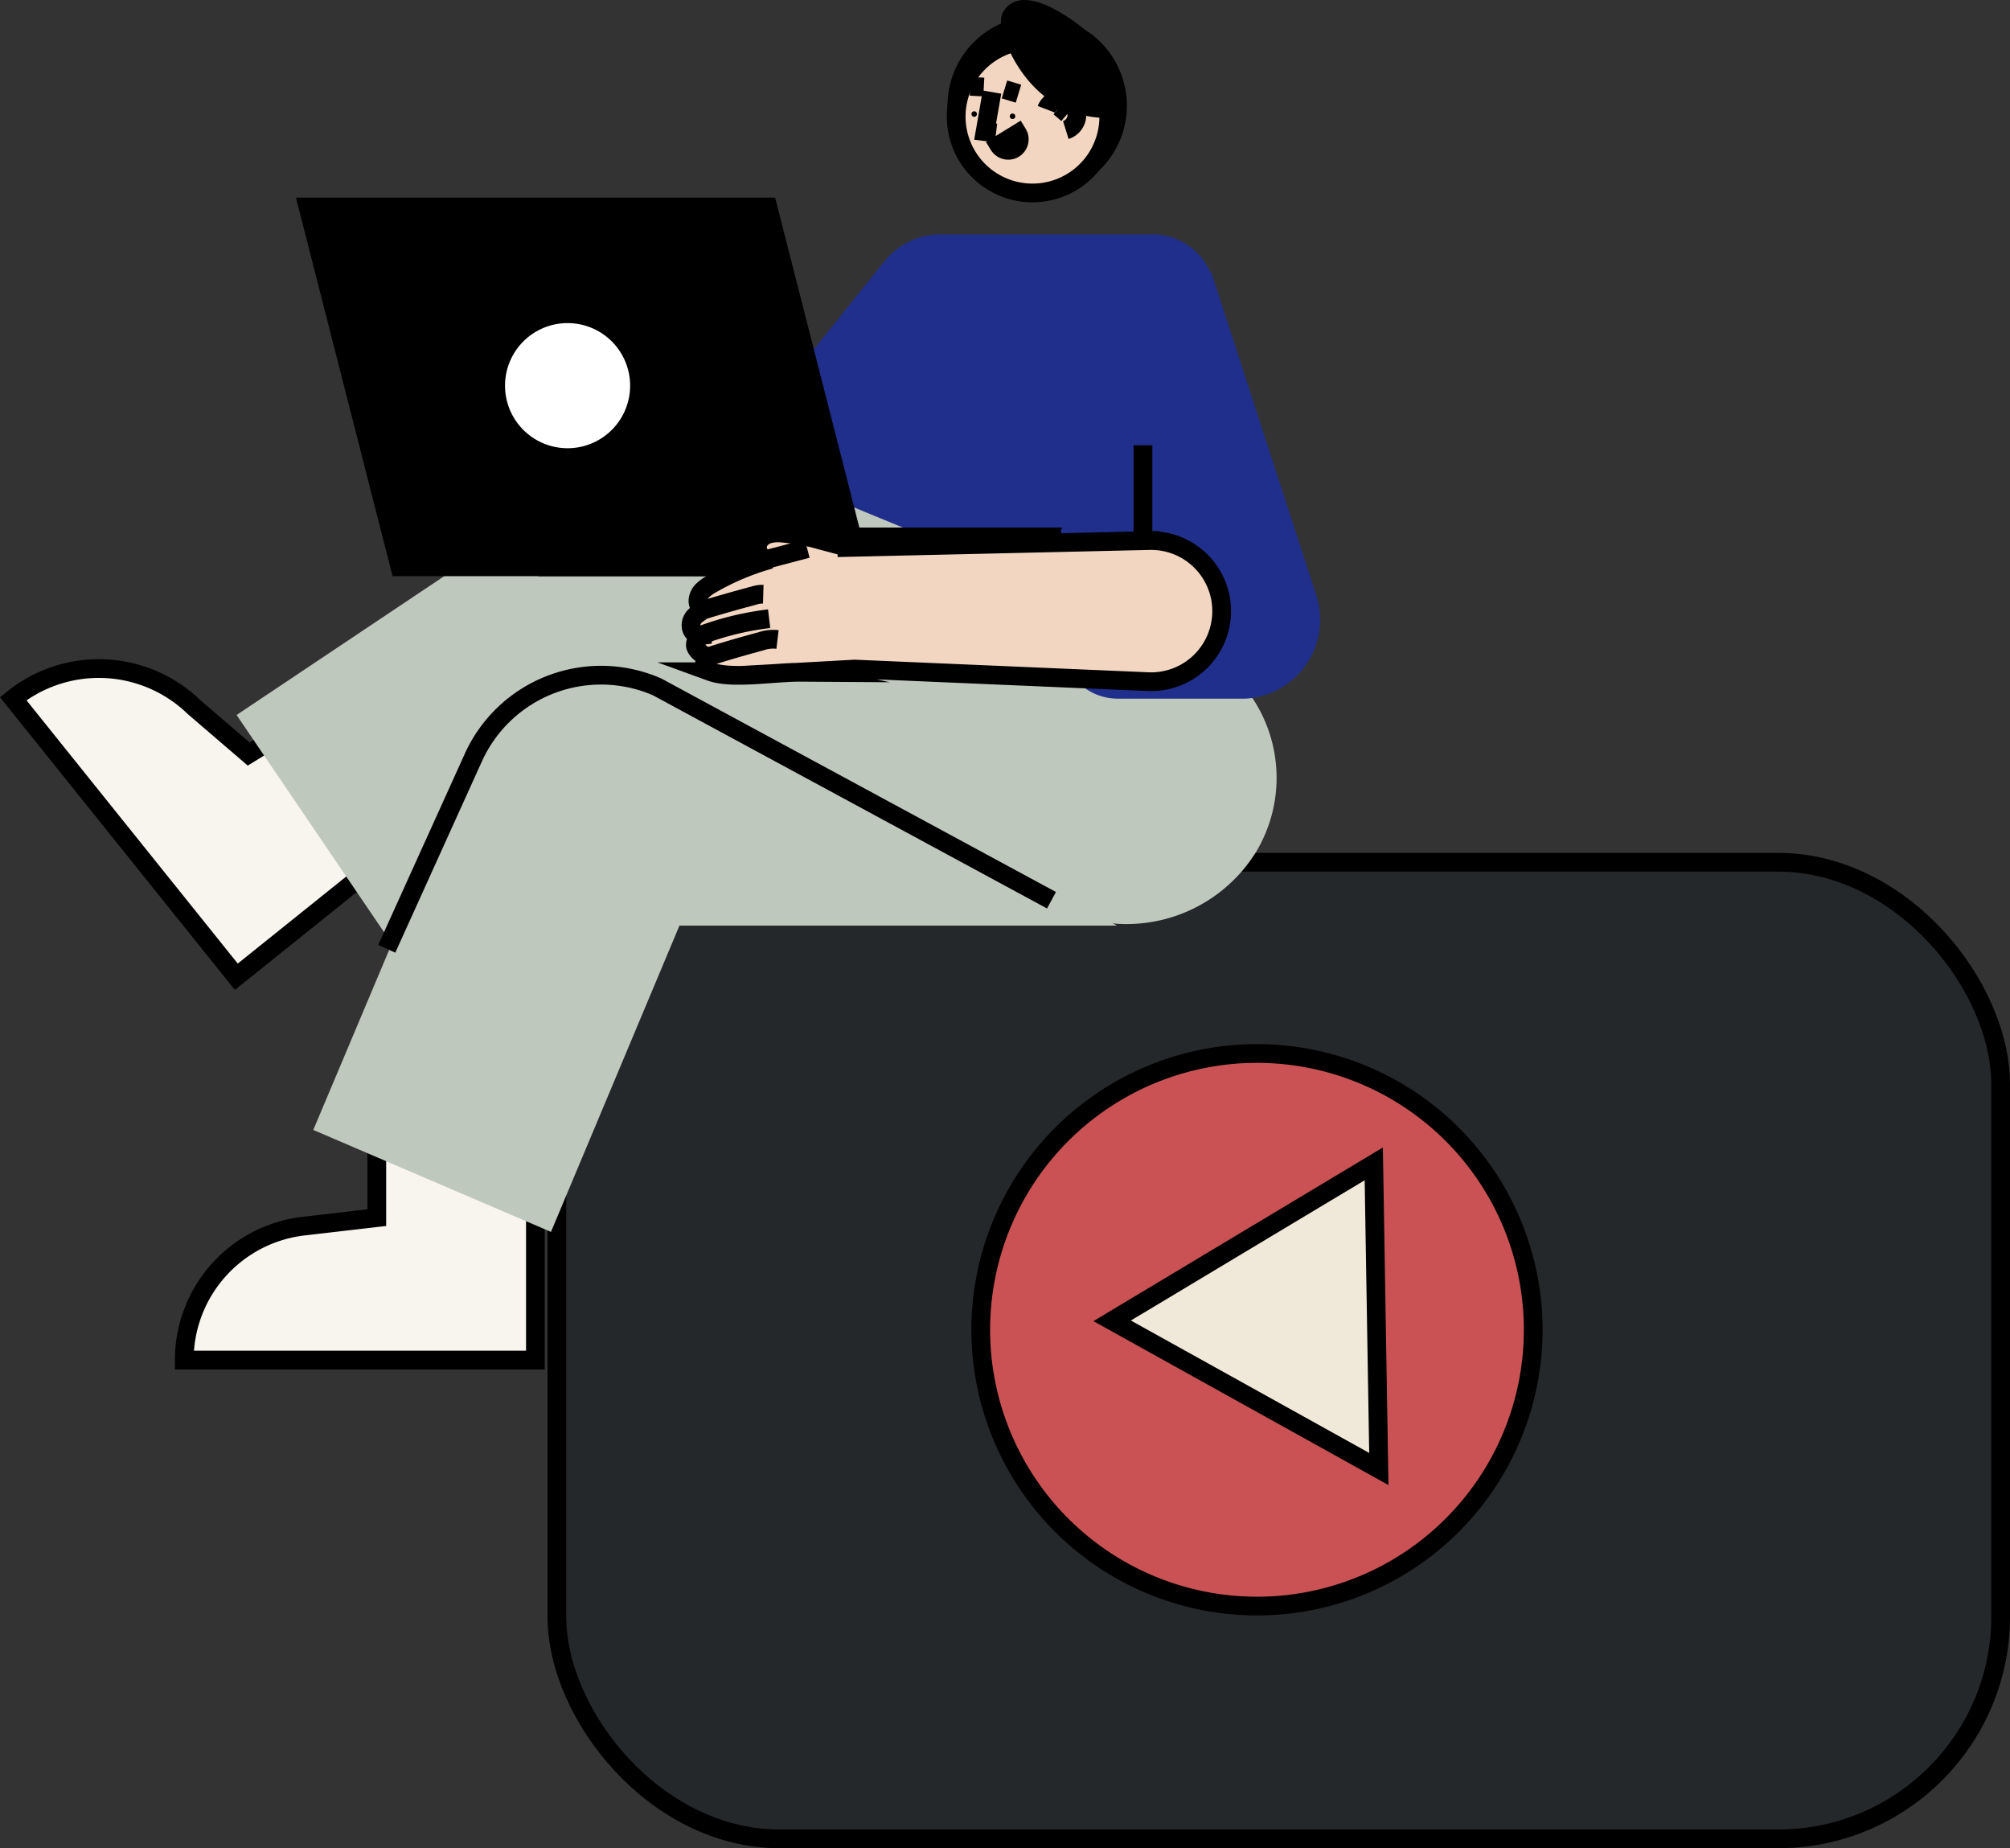 <svg xmlns="http://www.w3.org/2000/svg" width="100.741" height="92.61" viewBox="0 0 100.741 92.61">
  <rect x="0" y="0" width="100.741" height="92.61" fill="#333333" stroke="none"/>
  <g id="그룹_5218" data-name="그룹 5218" transform="translate(0.66)">
    <g id="그룹_5214" data-name="그룹 5214" transform="translate(0)">
      <rect id="사각형_3957" data-name="사각형 3957" width="72.361" height="48.934" rx="11.143" transform="translate(27.251 43.207)" fill="#25282b" stroke="#000" stroke-miterlimit="10" stroke-width="0.939"/>
      <path id="패스_4081" data-name="패스 4081" d="M189.624,189.627a13.845,13.845,0,1,1-13.613-14.072,13.844,13.844,0,0,1,13.613,14.072" transform="translate(-113.441 -122.764)" fill="#ca5255"/>
      <path id="패스_4082" data-name="패스 4082" d="M189.624,189.627a13.845,13.845,0,1,1-13.613-14.072A13.844,13.844,0,0,1,189.624,189.627Z" transform="translate(-113.441 -122.764)" fill="none" stroke="#000" stroke-miterlimit="10" stroke-width="0.939"/>
      <path id="패스_4083" data-name="패스 4083" d="M190.81,204.143l13.367,7.425-.254-15.289Z" transform="translate(-135.73 -137.958)" fill="#f0e9d9"/>
      <path id="패스_4084" data-name="패스 4084" d="M190.81,204.143l13.367,7.425-.254-15.289Z" transform="translate(-135.73 -137.958)" fill="none" stroke="#000" stroke-miterlimit="10" stroke-width="0.939"/>
      <path id="패스_4085" data-name="패스 4085" d="M46.776,193.961v7.5h-17.6a6.757,6.757,0,0,1,5.926-6.706l3.724-.432v-3.7" transform="translate(-20.601 -133.309)" fill="#f8f4ee"/>
      <path id="패스_4086" data-name="패스 4086" d="M46.776,193.961v7.5h-17.6a6.757,6.757,0,0,1,5.926-6.706l3.724-.432v-3.7" transform="translate(-20.601 -133.309)" fill="none" stroke="#000" stroke-miterlimit="10" stroke-width="0.939"/>
      <path id="패스_4087" data-name="패스 4087" d="M90.958,123.626,72.219,113.556l-2.466-.044-9.206-3.053-9.867,23.405,11.913,5.109,6.439-15.347Z" transform="translate(-35.638 -77.244)" fill="#bfc8bd"/>
      <path id="패스_4088" data-name="패스 4088" d="M135.611,62.531v-.159l21.356.87-1.678-21.266a3.171,3.171,0,0,0-3.161-2.922H141.515a3.607,3.607,0,0,0-3.583,3.2Z" transform="translate(-95.03 -27.311)" fill="#202f8b"/>
      <path id="패스_4089" data-name="패스 4089" d="M17.783,122.083l-5.94,4.767L.659,112.916a6.86,6.86,0,0,1,9.075.431l2.728,2.342L16,113.518" transform="translate(-0.659 -77.906)" fill="#f8f4ee"/>
      <path id="패스_4090" data-name="패스 4090" d="M17.783,122.083l-5.94,4.767L.659,112.916a6.86,6.86,0,0,1,9.075.431l2.728,2.342L16,113.518" transform="translate(-0.659 -77.906)" fill="none" stroke="#000" stroke-miterlimit="10" stroke-width="0.939"/>
      <path id="패스_4091" data-name="패스 4091" d="M89.032,92.64A7.21,7.21,0,0,0,85.67,82.369L59.324,71.515,37.9,85.839l7.407,10.906,14.58-9.926,19.959,9.019A7.639,7.639,0,0,0,89.032,92.64Z" transform="translate(-26.702 -50.011)" fill="#bfc8bd"/>
      <path id="패스_4092" data-name="패스 4092" d="M62.926,126.22l4.344-9.592a7.027,7.027,0,0,1,9.209-3.532l19.764,10.69" transform="translate(-44.202 -78.676)" fill="none" stroke="#000" stroke-miterlimit="10" stroke-width="0.939"/>
      <path id="패스_4093" data-name="패스 4093" d="M124.953,43.677l-4.034,5.031-4.913,2.909,7.575,4.337Z" transform="translate(-81.321 -30.543)" fill="#202f8b"/>
      <path id="패스_4094" data-name="패스 4094" d="M76.649,51.9H52.632L47.788,32.93H71.805Z" transform="translate(-33.616 -23.028)"/>
      <rect id="사각형_3958" data-name="사각형 3958" width="28.739" height="2.438" transform="translate(26.312 26.435)"/>
      <path id="패스_4095" data-name="패스 4095" d="M88.911,56.975a3.135,3.135,0,1,1-3.135-3.135,3.135,3.135,0,0,1,3.135,3.135" transform="translate(-57.989 -37.65)" fill="#fff"/>
      <path id="패스_4096" data-name="패스 4096" d="M182.837,45.292l5.263,16.19a3.961,3.961,0,0,1-3.549,5.2h-6.386a2.852,2.852,0,0,1-2.852-2.852V58.22Z" transform="translate(-122.795 -31.673)" fill="#202f8b"/>
      <path id="패스_4097" data-name="패스 4097" d="M121.814,95.632l-2.744.152.041.009c-1.331-.009-3.429.366-4.507-.026a.62.62,0,0,1-.155-.078.382.382,0,0,1,.013-.621l0-.043a1.043,1.043,0,0,1-.529-.367.463.463,0,0,1-.09-.175.472.472,0,0,1,.11-.372.344.344,0,0,1,.2-.148l.035-.013a.5.5,0,0,1-.547-.342.642.642,0,0,1,.189-.643c.1-.091.215-.153.317-.238.04-.033.089-.072.137-.053l-.051-.024a.485.485,0,0,1-.266-.466.78.78,0,0,1,.244-.5,2.1,2.1,0,0,1,.466-.327,12.652,12.652,0,0,1,2.793-1.184l.029-.017a.628.628,0,0,1-.463-.94.812.812,0,0,1,.475-.347,1.816,1.816,0,0,1,.6-.055,9.909,9.909,0,0,1,2.089.384c.412.106.823.22,1.235.326l0,.015,15.165-.346a3.537,3.537,0,1,1-.071,7.07Z" transform="translate(-79.645 -62.106)" fill="#f2d6c1"/>
      <path id="패스_4098" data-name="패스 4098" d="M121.814,95.632l-2.744.152.041.009c-1.331-.009-3.429.366-4.507-.026a.62.62,0,0,1-.155-.078.382.382,0,0,1,.013-.621l0-.043a1.043,1.043,0,0,1-.529-.367.463.463,0,0,1-.09-.175.472.472,0,0,1,.11-.372.344.344,0,0,1,.2-.148l.035-.013a.5.5,0,0,1-.547-.342.642.642,0,0,1,.189-.643c.1-.091.215-.153.317-.238.04-.033.089-.072.137-.053l-.051-.024a.485.485,0,0,1-.266-.466.78.78,0,0,1,.244-.5,2.1,2.1,0,0,1,.466-.327,12.652,12.652,0,0,1,2.793-1.184l.029-.017a.628.628,0,0,1-.463-.94.812.812,0,0,1,.475-.347,1.816,1.816,0,0,1,.6-.055,9.909,9.909,0,0,1,2.089.384c.412.106.823.22,1.235.326l0,.015,15.165-.346a3.537,3.537,0,1,1-.071,7.07Z" transform="translate(-79.645 -62.106)" fill="none" stroke="#000" stroke-miterlimit="10" stroke-width="0.939"/>
      <path id="패스_4099" data-name="패스 4099" d="M127.943,91.426,125.766,92" transform="translate(-88.146 -63.934)" fill="#f2d6c1"/>
      <path id="패스_4100" data-name="패스 4100" d="M127.943,91.426,125.766,92" transform="translate(-88.146 -63.934)" fill="none" stroke="#000" stroke-miterlimit="10" stroke-width="0.939"/>
      <path id="패스_4101" data-name="패스 4101" d="M114.781,99.888c.856-.268,1.96-.582,2.827-.811a1.335,1.335,0,0,1,.452-.065" transform="translate(-80.465 -69.237)" fill="#f2d6c1"/>
      <path id="패스_4102" data-name="패스 4102" d="M114.781,99.888c.856-.268,1.96-.582,2.827-.811a1.335,1.335,0,0,1,.452-.065" transform="translate(-80.465 -69.237)" fill="none" stroke="#000" stroke-miterlimit="10" stroke-width="0.939"/>
      <path id="패스_4103" data-name="패스 4103" d="M114.339,104.041a14.749,14.749,0,0,1,3.706-.942" transform="translate(-80.156 -72.097)" fill="#f2d6c1"/>
      <path id="패스_4104" data-name="패스 4104" d="M114.339,104.041a14.749,14.749,0,0,1,3.706-.942" transform="translate(-80.156 -72.097)" fill="none" stroke="#000" stroke-miterlimit="10" stroke-width="0.939"/>
      <path id="패스_4105" data-name="패스 4105" d="M115.52,107.488c.878-.3,2.047-.634,2.942-.875a1.85,1.85,0,0,1,.828-.089" transform="translate(-80.981 -74.479)" fill="#f2d6c1"/>
      <path id="패스_4106" data-name="패스 4106" d="M115.52,107.488c.878-.3,2.047-.634,2.942-.875a1.85,1.85,0,0,1,.828-.089" transform="translate(-80.981 -74.479)" fill="none" stroke="#000" stroke-miterlimit="10" stroke-width="0.939"/>
      <line id="선_818" data-name="선 818" y2="4.79" transform="translate(56.626 22.313)" fill="none" stroke="#000" stroke-miterlimit="10" stroke-width="0.939"/>
      <path id="패스_4107" data-name="패스 4107" d="M164.713,4.789a4.495,4.495,0,1,1-6.184-1.469,4.495,4.495,0,0,1,6.184,1.469" transform="translate(-109.562 -1.854)"/>
      <path id="패스_4108" data-name="패스 4108" d="M164.921,8.539a3.824,3.824,0,1,1-5.262-1.25,3.824,3.824,0,0,1,5.262,1.25" transform="translate(-110.577 -4.7)" fill="#f2d6c1"/>
      <path id="패스_4109" data-name="패스 4109" d="M164.921,8.539a3.824,3.824,0,1,1-5.262-1.25A3.824,3.824,0,0,1,164.921,8.539Z" transform="translate(-110.577 -4.7)" fill="none" stroke="#000" stroke-miterlimit="10" stroke-width="0.939"/>
      <path id="패스_4110" data-name="패스 4110" d="M163,15.348l-.345,1.981.547.067" transform="translate(-113.941 -10.733)" fill="none" stroke="#000" stroke-miterlimit="10" stroke-width="0.939"/>
      <line id="선_819" data-name="선 819" x2="0.702" y2="0.214" transform="translate(49.684 4.481)" fill="none" stroke="#000" stroke-miterlimit="10" stroke-width="0.939"/>
      <line id="선_820" data-name="선 820" x1="0.679" y1="0.036" transform="translate(47.969 4.325)" fill="none" stroke="#000" stroke-miterlimit="10" stroke-width="0.939"/>
      <path id="패스_4111" data-name="패스 4111" d="M160.641,18.612a.138.138,0,1,1-.19-.045.138.138,0,0,1,.19.045" transform="translate(-112.356 -12.97)"/>
      <path id="패스_4112" data-name="패스 4112" d="M167.03,18.986a.138.138,0,1,1-.19-.045.138.138,0,0,1,.19.045" transform="translate(-116.824 -13.231)"/>
      <path id="패스_4113" data-name="패스 4113" d="M165.894,22.251a.552.552,0,0,1-.94.579Z" transform="translate(-115.551 -15.56)" fill="none" stroke="#000" stroke-miterlimit="10" stroke-width="0.939"/>
      <path id="패스_4114" data-name="패스 4114" d="M171.638,9.206c-4.221.3-5.557-3.818-5.557-3.818a2.61,2.61,0,0,1,2.982-.309c1.622.933,2.574,4.127,2.574,4.127" transform="translate(-116.339 -3.309)"/>
      <path id="패스_4115" data-name="패스 4115" d="M172.889,17.044a.788.788,0,1,1,.969,1.036" transform="translate(-121.1 -11.565)" fill="#f2d6c1"/>
      <path id="패스_4116" data-name="패스 4116" d="M172.889,17.044a.788.788,0,1,1,.969,1.036" transform="translate(-121.1 -11.565)" fill="none" stroke="#000" stroke-miterlimit="10" stroke-width="0.939"/>
      <line id="선_821" data-name="선 821" x2="0.393" y2="0.337" transform="translate(52.446 5.37)" fill="none" stroke="#000" stroke-miterlimit="10" stroke-width="0.939"/>
      <path id="패스_4117" data-name="패스 4117" d="M165.8,2.567s-.852-1.3-.342-2.047c1.1-1.609,4.11,1.028,4.11,1.028" transform="translate(-115.79 0)"/>
    </g>
  </g>
</svg>
